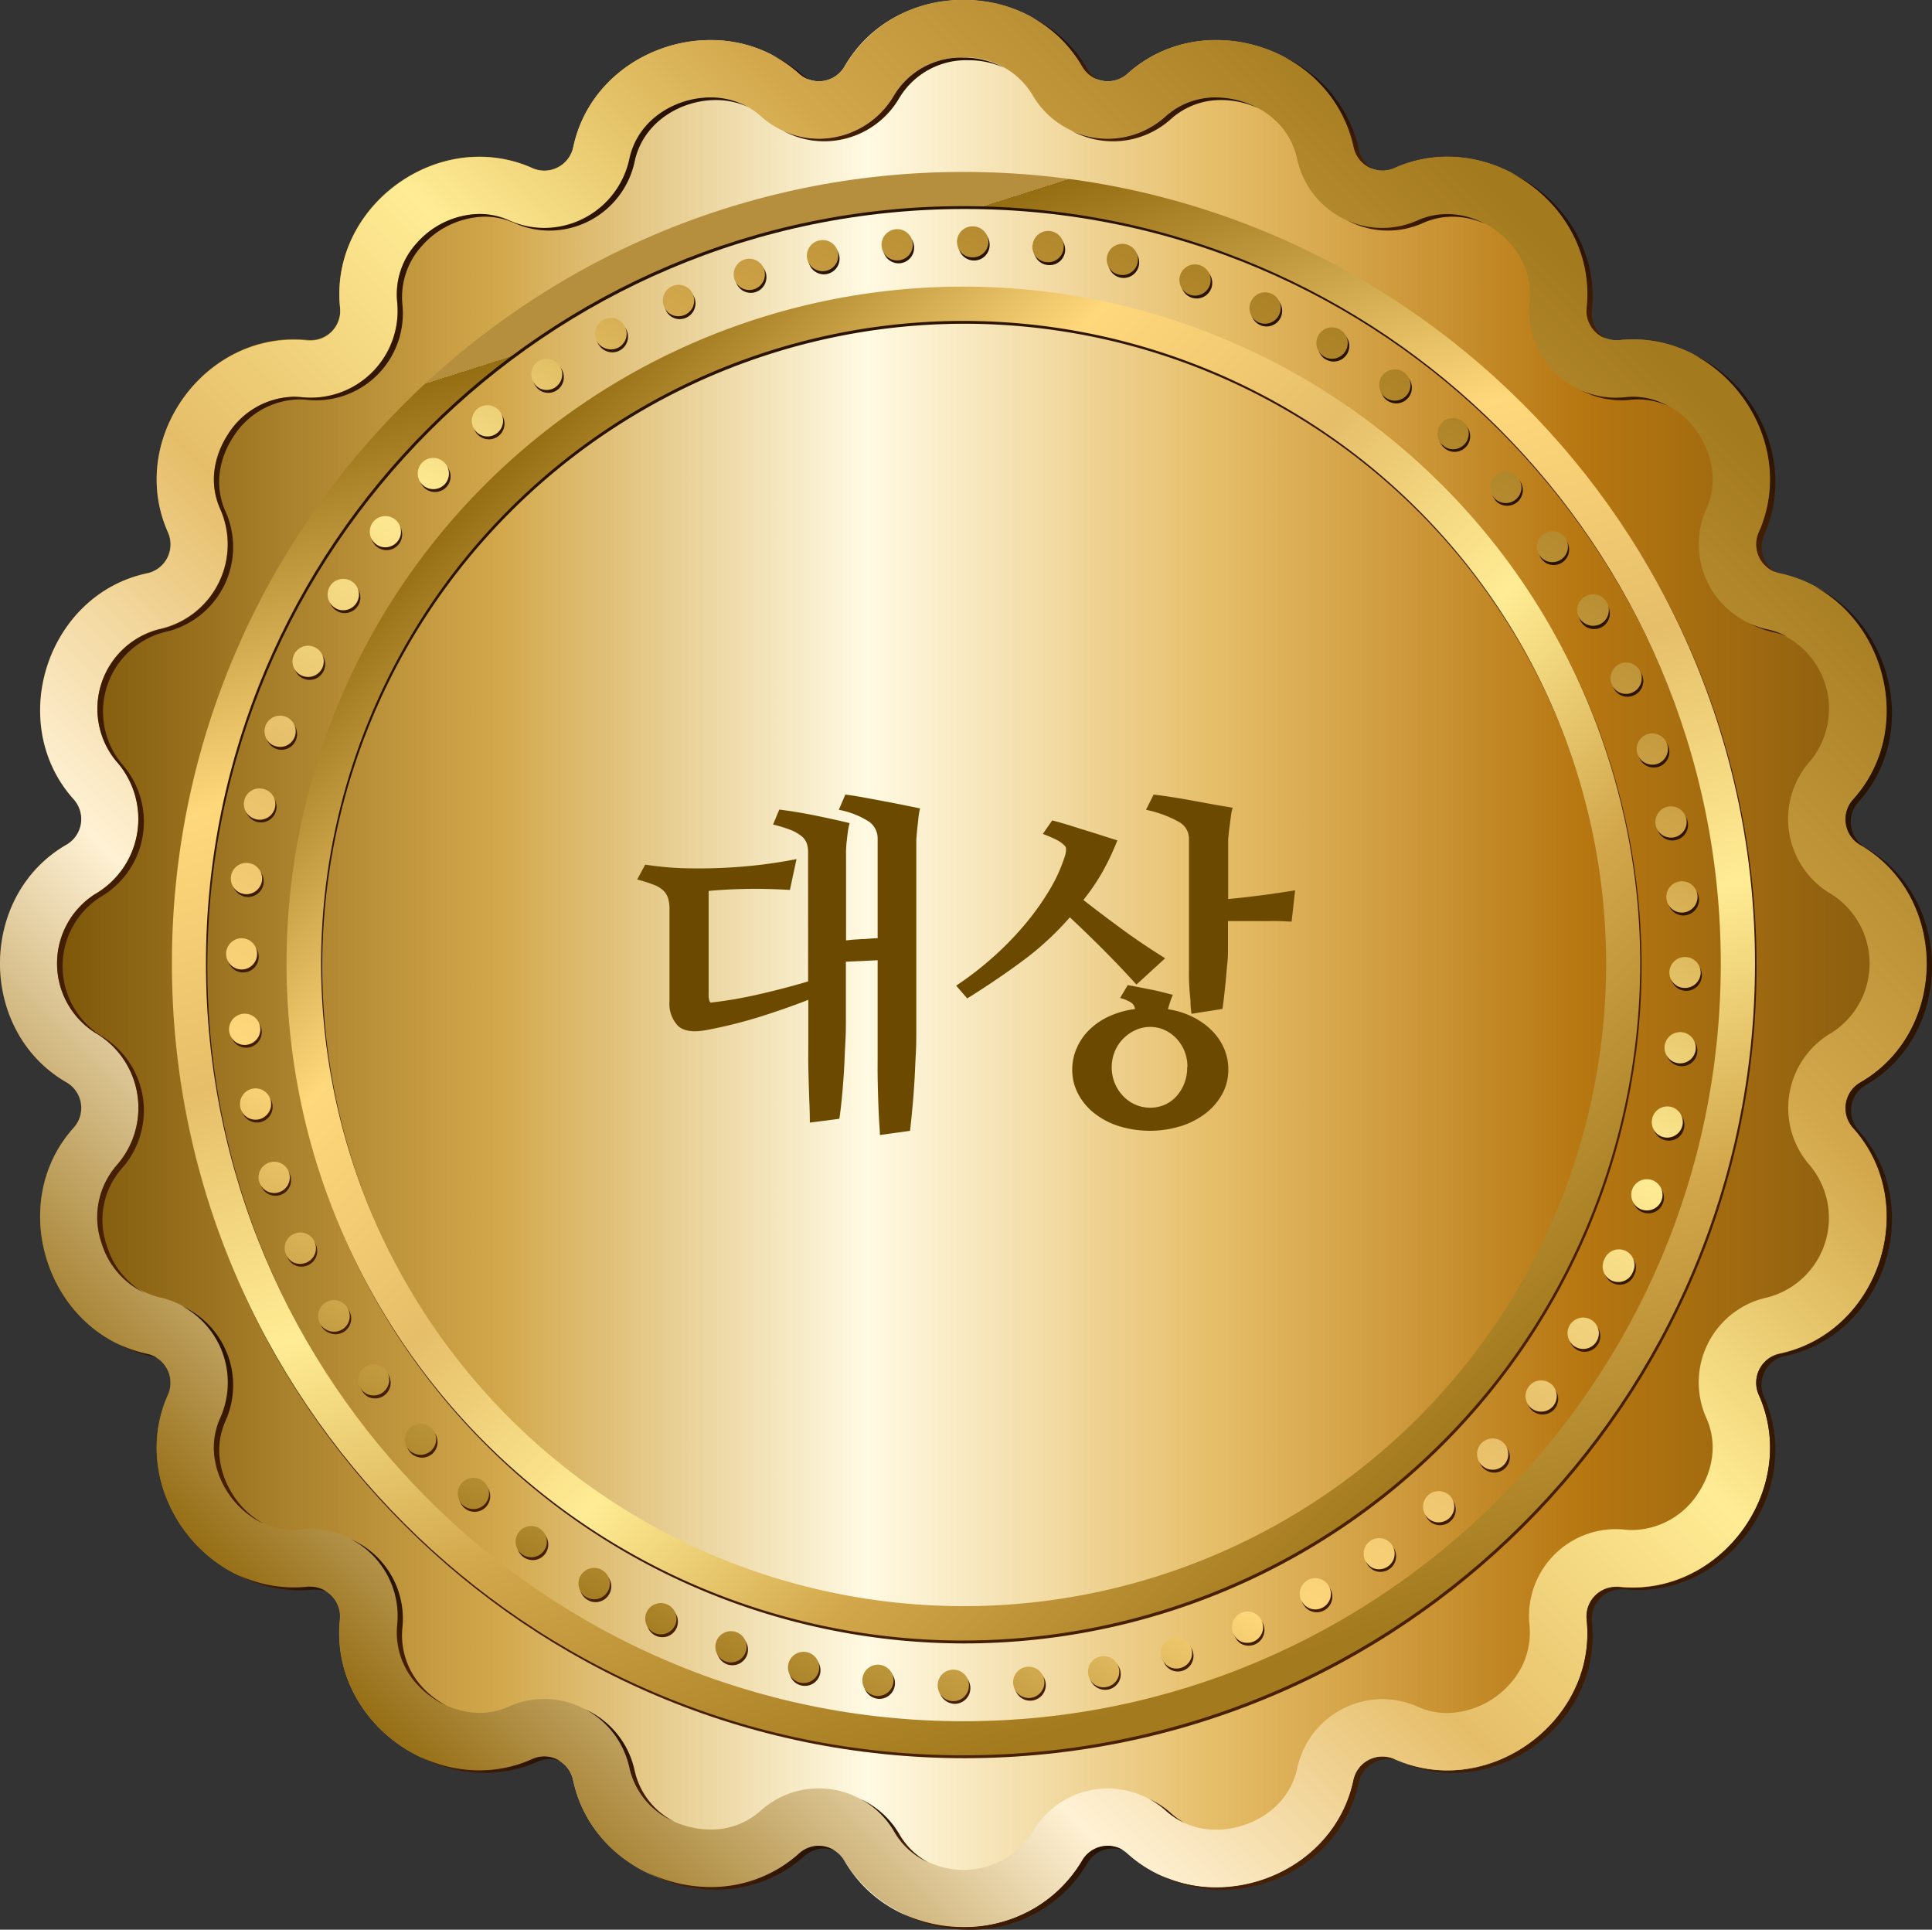<svg xmlns="http://www.w3.org/2000/svg" xmlns:xlink="http://www.w3.org/1999/xlink" viewBox="0 0 359.66 359.17"><rect x="0" y="0" width="359.66" height="359.17" fill="#333333" stroke="none"/><defs><style>.cls-1{fill:url(#linear-gradient);}.cls-2{fill:url(#linear-gradient-2);}.cls-3{fill:url(#linear-gradient-3);}.cls-4{fill:url(#linear-gradient-4);}.cls-5{fill:url(#linear-gradient-5);}.cls-6{fill:url(#linear-gradient-6);}.cls-7{fill:url(#linear-gradient-7);}.cls-8{fill:url(#linear-gradient-8);}.cls-9{fill:url(#linear-gradient-9);}.cls-10{fill:url(#linear-gradient-10);}.cls-11{fill:url(#linear-gradient-11);}.cls-12{fill:url(#linear-gradient-12);}.cls-13{fill:url(#linear-gradient-13);}.cls-14{fill:url(#linear-gradient-14);}.cls-15{fill:url(#linear-gradient-15);}.cls-16{fill:url(#linear-gradient-16);}.cls-17{fill:url(#linear-gradient-17);}.cls-18{fill:url(#linear-gradient-18);}.cls-19{fill:url(#linear-gradient-19);}.cls-20{fill:url(#linear-gradient-20);}.cls-21{fill:url(#linear-gradient-21);}.cls-22{fill:url(#linear-gradient-22);}.cls-23{fill:url(#linear-gradient-23);}.cls-24{fill:url(#linear-gradient-24);}.cls-25{fill:url(#linear-gradient-25);}.cls-26{fill:url(#linear-gradient-26);}.cls-27{fill:url(#linear-gradient-27);}.cls-28{fill:url(#linear-gradient-28);}.cls-29{fill:url(#linear-gradient-29);}.cls-30{fill:url(#linear-gradient-30);}.cls-31{fill:#6b4a00;}</style><linearGradient id="linear-gradient" y1="179.34" x2="358.68" y2="179.34" gradientUnits="userSpaceOnUse"><stop offset="0" stop-color="#724c00"/><stop offset="0.26" stop-color="#d3a84c"/><stop offset="0.45" stop-color="#fffae3"/><stop offset="0.51" stop-color="#f7e6bb"/><stop offset="0.63" stop-color="#e6be69"/><stop offset="0.82" stop-color="#b77711"/><stop offset="1" stop-color="#845a0f"/><stop offset="1" stop-color="#956d13"/></linearGradient><linearGradient id="linear-gradient-2" x1="53.31" y1="305.36" x2="301.07" y2="57.61" gradientUnits="userSpaceOnUse"><stop offset="0" stop-color="#b58f3e"/><stop offset="0" stop-color="#956d13"/><stop offset="0.23" stop-color="#fff1d4"/><stop offset="0.41" stop-color="#e6be69"/><stop offset="0.59" stop-color="#ffec94"/><stop offset="0.77" stop-color="#d3a84c"/><stop offset="1" stop-color="#a47a1e"/></linearGradient><linearGradient id="linear-gradient-3" x1="70.18" y1="306.08" x2="78.19" y2="298.06" gradientUnits="userSpaceOnUse"><stop offset="0" stop-color="#492001"/><stop offset="1" stop-color="#281201"/></linearGradient><linearGradient id="linear-gradient-4" x1="166.02" y1="341.16" x2="166.96" y2="340.21" xlink:href="#linear-gradient-3"/><linearGradient id="linear-gradient-5" x1="216.65" y1="337.57" x2="217.69" y2="336.53" xlink:href="#linear-gradient-3"/><linearGradient id="linear-gradient-6" x1="115.36" y1="330.41" x2="118.95" y2="326.82" xlink:href="#linear-gradient-3"/><linearGradient id="linear-gradient-7" x1="34.41" y1="270.35" x2="48.3" y2="256.45" xlink:href="#linear-gradient-3"/><linearGradient id="linear-gradient-8" x1="153.05" y1="31.75" x2="179.18" y2="5.61" xlink:href="#linear-gradient-3"/><linearGradient id="linear-gradient-9" x1="299.12" y1="77.46" x2="305.7" y2="70.88" xlink:href="#linear-gradient-3"/><linearGradient id="linear-gradient-10" x1="328.18" y1="118.44" x2="330.39" y2="116.23" xlink:href="#linear-gradient-3"/><linearGradient id="linear-gradient-11" x1="207.08" y1="32" x2="226.3" y2="12.79" xlink:href="#linear-gradient-3"/><linearGradient id="linear-gradient-12" x1="257.32" y1="47.62" x2="269.69" y2="35.26" xlink:href="#linear-gradient-3"/><linearGradient id="linear-gradient-13" x1="-10.28" y1="205.46" x2="154.74" y2="40.44" xlink:href="#linear-gradient-3"/><linearGradient id="linear-gradient-14" x1="128.14" y1="356.24" x2="147.39" y2="336.99" xlink:href="#linear-gradient-3"/><linearGradient id="linear-gradient-15" x1="84.92" y1="333.7" x2="97.35" y2="321.28" xlink:href="#linear-gradient-3"/><linearGradient id="linear-gradient-16" x1="49.19" y1="298.04" x2="55.8" y2="291.43" xlink:href="#linear-gradient-3"/><linearGradient id="linear-gradient-17" x1="175.11" y1="363.53" x2="201.29" y2="337.35" xlink:href="#linear-gradient-3"/><linearGradient id="linear-gradient-18" x1="197.64" y1="331.39" x2="377.09" y2="151.93" xlink:href="#linear-gradient-3"/><linearGradient id="linear-gradient-19" x1="197.92" y1="9.13" x2="198.88" y2="8.16" xlink:href="#linear-gradient-3"/><linearGradient id="linear-gradient-20" x1="24.34" y1="252.57" x2="26.67" y2="250.24" xlink:href="#linear-gradient-3"/><linearGradient id="linear-gradient-21" x1="245.82" y1="22.51" x2="249.42" y2="18.92" xlink:href="#linear-gradient-3"/><linearGradient id="linear-gradient-22" x1="286.46" y1="51.27" x2="294.47" y2="43.26" xlink:href="#linear-gradient-3"/><linearGradient id="linear-gradient-23" x1="146.53" y1="13.07" x2="147.66" y2="11.94" xlink:href="#linear-gradient-3"/><linearGradient id="linear-gradient-24" x1="316.19" y1="92.92" x2="330.07" y2="79.04" xlink:href="#linear-gradient-3"/><linearGradient id="linear-gradient-25" x1="222.55" y1="314.95" x2="139.25" y2="52.95" xlink:href="#linear-gradient-3"/><linearGradient id="linear-gradient-26" x1="268.67" y1="268.94" x2="90.54" y2="90.81" xlink:href="#linear-gradient-3"/><linearGradient id="linear-gradient-27" x1="108.97" y1="308.71" x2="250.65" y2="50.27" xlink:href="#linear-gradient-3"/><linearGradient id="linear-gradient-28" x1="222.28" y1="314.41" x2="138.98" y2="52.41" gradientUnits="userSpaceOnUse"><stop offset="0" stop-color="#a47a1e"/><stop offset="0.23" stop-color="#d3a84c"/><stop offset="0.41" stop-color="#ffec94"/><stop offset="0.59" stop-color="#e6be69"/><stop offset="0.77" stop-color="#ffd87c"/><stop offset="1" stop-color="#956d13"/><stop offset="1" stop-color="#b58f3e"/></linearGradient><linearGradient id="linear-gradient-29" x1="268.4" y1="268.4" x2="90.27" y2="90.27" xlink:href="#linear-gradient-28"/><linearGradient id="linear-gradient-30" x1="108.7" y1="308.18" x2="250.38" y2="49.74" gradientUnits="userSpaceOnUse"><stop offset="0" stop-color="#b58f3e"/><stop offset="0" stop-color="#956d13"/><stop offset="0.23" stop-color="#ffd87c"/><stop offset="0.41" stop-color="#e6be69"/><stop offset="0.59" stop-color="#ffec94"/><stop offset="0.77" stop-color="#d3a84c"/><stop offset="1" stop-color="#a47a1e"/></linearGradient></defs><g id="레이어_2" data-name="레이어 2"><g id="Layer_1" data-name="Layer 1"><path class="cls-1" d="M346.28,201.46c16.53-9.51,16.53-34.73,0-44.25a5.5,5.5,0,0,1-1.33-8.42c12.77-14.15,5-38.14-13.67-42.08a5.51,5.51,0,0,1-3.88-7.6c7.78-17.41-7-37.81-26-35.8a5.5,5.5,0,0,1-6-6c2-19-18.39-33.78-35.8-26A5.5,5.5,0,0,1,252,27.4C248,8.75,224,1,209.89,13.73a5.51,5.51,0,0,1-8.43-1.34c-9.51-16.52-34.73-16.52-44.25,0a5.5,5.5,0,0,1-8.42,1.34C134.64,1,110.65,8.75,106.71,27.4a5.5,5.5,0,0,1-7.6,3.87c-17.41-7.77-37.81,7.05-35.8,26a5.5,5.5,0,0,1-6,6c-19-2-33.78,18.39-26,35.8a5.5,5.5,0,0,1-3.87,7.6C8.75,110.65,1,134.64,13.73,148.79a5.5,5.5,0,0,1-1.34,8.42c-16.52,9.52-16.52,34.74,0,44.25a5.51,5.51,0,0,1,1.34,8.43C1,224,8.75,248,27.4,252a5.5,5.5,0,0,1,3.87,7.6c-7.77,17.4,7.05,37.81,26,35.8a5.5,5.5,0,0,1,6,6c-2,19,18.39,33.78,35.8,26a5.51,5.51,0,0,1,7.6,3.88c3.94,18.65,27.93,26.44,42.08,13.67a5.49,5.49,0,0,1,8.42,1.33c9.52,16.53,34.74,16.53,44.25,0a5.5,5.5,0,0,1,8.43-1.33c14.15,12.77,38.14,5,42.08-13.67a5.51,5.51,0,0,1,7.6-3.88c17.41,7.78,37.81-7,35.8-26a5.49,5.49,0,0,1,6-6c19,2,33.78-18.4,26-35.8a5.51,5.51,0,0,1,3.88-7.6C349.93,248,357.72,224,345,209.89A5.51,5.51,0,0,1,346.28,201.46Z"/><path class="cls-2" d="M179.34,10.68a14.52,14.52,0,0,1,12.87,7A16.17,16.17,0,0,0,217,21.65a13.83,13.83,0,0,1,9.38-3.52c6.3,0,13.51,3.94,15.1,11.48a16.26,16.26,0,0,0,15.83,12.82A16,16,0,0,0,263.92,41a13.56,13.56,0,0,1,5.52-1.18,16,16,0,0,1,11.61,5.37,14.17,14.17,0,0,1,3.7,10.94,16.16,16.16,0,0,0,17.77,17.78,14.64,14.64,0,0,1,1.47-.08,14.86,14.86,0,0,1,12.3,7.08c1.34,2.07,4.16,7.56,1.36,13.82a16.19,16.19,0,0,0,11.42,22.41A15.28,15.28,0,0,1,337,141.64,16.18,16.18,0,0,0,341,166.47a15.28,15.28,0,0,1,0,25.74A16.18,16.18,0,0,0,337,217a15.28,15.28,0,0,1-7.95,24.48,16.18,16.18,0,0,0-11.42,22.4c2.8,6.26,0,11.75-1.36,13.82a14.82,14.82,0,0,1-12.3,7.08,14.6,14.6,0,0,1-1.47-.07,16.16,16.16,0,0,0-17.77,17.77,14.19,14.19,0,0,1-3.7,11,16,16,0,0,1-11.61,5.37,13.41,13.41,0,0,1-5.52-1.19,16,16,0,0,0-6.57-1.4,16.25,16.25,0,0,0-15.83,12.82c-1.59,7.53-8.8,11.48-15.1,11.48A13.8,13.8,0,0,1,217,337,16.18,16.18,0,0,0,192.21,341a15.28,15.28,0,0,1-25.74,0A16.19,16.19,0,0,0,141.63,337a13.77,13.77,0,0,1-9.38,3.53c-6.29,0-13.5-3.94-15.09-11.48a16.25,16.25,0,0,0-15.84-12.82,16.06,16.06,0,0,0-6.57,1.4,13.33,13.33,0,0,1-5.51,1.19,16,16,0,0,1-11.61-5.37,14.15,14.15,0,0,1-3.7-11,16.09,16.09,0,0,0-17.78-17.77,14.46,14.46,0,0,1-1.47.07,14.82,14.82,0,0,1-12.29-7.08c-1.34-2.07-4.16-7.56-1.37-13.82a16.17,16.17,0,0,0-11.41-22.4,15.28,15.28,0,0,1-8-24.48,16.17,16.17,0,0,0-3.93-24.83,15.28,15.28,0,0,1,0-25.74,16.17,16.17,0,0,0,3.93-24.83,15.28,15.28,0,0,1,8-24.48A16.18,16.18,0,0,0,41,94.75c-2.79-6.26,0-11.75,1.37-13.82a14.83,14.83,0,0,1,12.29-7.08,14.48,14.48,0,0,1,1.47.08A16.19,16.19,0,0,0,73.93,56.15a14.13,14.13,0,0,1,3.7-10.94,15.92,15.92,0,0,1,11.61-5.37A13.48,13.48,0,0,1,94.75,41a16.07,16.07,0,0,0,6.57,1.41,16.26,16.26,0,0,0,15.84-12.82c1.59-7.54,8.8-11.48,15.09-11.48a13.8,13.8,0,0,1,9.38,3.52,16.18,16.18,0,0,0,24.84-3.93,14.52,14.52,0,0,1,12.87-7Zm0-10.68a25.2,25.2,0,0,0-22.13,12.39,5.5,5.5,0,0,1-8.42,1.34,24.43,24.43,0,0,0-16.54-6.28c-11.52,0-22.93,7.59-25.54,20a5.52,5.52,0,0,1-5.39,4.35,5.44,5.44,0,0,1-2.21-.48,24.07,24.07,0,0,0-9.87-2.11c-14.36,0-27.57,12.69-25.93,28.12a5.5,5.5,0,0,1-5.45,6.06l-.58,0a25.31,25.31,0,0,0-2.6-.14C37,63.17,23.85,82.5,31.27,99.11a5.5,5.5,0,0,1-3.87,7.6C8.75,110.65,1,134.64,13.73,148.79a5.5,5.5,0,0,1-1.34,8.42c-16.52,9.52-16.52,34.74,0,44.25a5.51,5.51,0,0,1,1.34,8.43C1,224,8.75,248,27.4,252a5.5,5.5,0,0,1,3.87,7.6C23.86,276.17,37,295.5,54.68,295.5a25.43,25.43,0,0,0,2.6-.13,3.86,3.86,0,0,1,.58,0,5.51,5.51,0,0,1,5.45,6.07c-1.64,15.42,11.57,28.12,25.93,28.12a24.08,24.08,0,0,0,9.87-2.12,5.42,5.42,0,0,1,2.21-.47,5.51,5.51,0,0,1,5.39,4.35c2.61,12.36,14,20,25.54,20A24.44,24.44,0,0,0,148.79,345a5.5,5.5,0,0,1,8.42,1.33,25.94,25.94,0,0,0,44.25,0,5.51,5.51,0,0,1,8.43-1.33,24.42,24.42,0,0,0,16.53,6.28c11.52,0,22.94-7.59,25.55-20a5.5,5.5,0,0,1,7.6-3.88,24,24,0,0,0,9.87,2.12c14.36,0,27.57-12.7,25.93-28.12a5.5,5.5,0,0,1,5.44-6.07,3.9,3.9,0,0,1,.59,0,25.24,25.24,0,0,0,2.59.13c17.69,0,30.83-19.33,23.41-35.93a5.51,5.51,0,0,1,3.88-7.6C349.93,248,357.72,224,345,209.89a5.51,5.51,0,0,1,1.33-8.43c16.53-9.51,16.53-34.73,0-44.25a5.5,5.5,0,0,1-1.33-8.42c12.77-14.15,5-38.14-13.67-42.08a5.51,5.51,0,0,1-3.88-7.6c7.42-16.6-5.73-35.94-23.41-35.94a25.27,25.27,0,0,0-2.59.14,5.83,5.83,0,0,1-.59,0,5.5,5.5,0,0,1-5.44-6.06C297,41.85,283.8,29.16,269.44,29.16a24,24,0,0,0-9.87,2.11A5.47,5.47,0,0,1,252,27.4c-2.61-12.36-14-19.95-25.55-19.95a24.4,24.4,0,0,0-16.53,6.28,5.51,5.51,0,0,1-8.43-1.34A25.18,25.18,0,0,0,179.34,0Z"/><path class="cls-3" d="M83.18,317.5A16.77,16.77,0,0,1,78.61,314,14.18,14.18,0,0,1,74.91,303a16.15,16.15,0,0,0-9.59-16.51,16.1,16.1,0,0,1,8.61,16,14.15,14.15,0,0,0,3.7,11A16.6,16.6,0,0,0,83.18,317.5Z"/><path class="cls-4" d="M172.74,346.6a13.7,13.7,0,0,1-5.29-5.15,16.11,16.11,0,0,0-7.28-6.61,16,16,0,0,1,6.3,6.12A13.73,13.73,0,0,0,172.74,346.6Z"/><path class="cls-5" d="M220.45,339.26a13.45,13.45,0,0,1-2.43-1.75,16.16,16.16,0,0,0-4.12-2.69A16.14,16.14,0,0,1,217,337,13.34,13.34,0,0,0,220.45,339.26Z"/><path class="cls-6" d="M125.43,339a14,14,0,0,1-7.29-9.47,16.23,16.23,0,0,0-9.23-11.39,16.19,16.19,0,0,1,8.25,10.9A14.14,14.14,0,0,0,125.43,339Z"/><path class="cls-7" d="M49.07,283.59a15.92,15.92,0,0,1-5.7-5.36c-1.34-2.07-4.16-7.56-1.36-13.82a16.17,16.17,0,0,0-8.21-21.35A16.13,16.13,0,0,1,41,263.92c-2.79,6.26,0,11.75,1.37,13.82A15.86,15.86,0,0,0,49.07,283.59Z"/><path class="cls-8" d="M153.43,26.3a16.2,16.2,0,0,0,14-8.09,14.52,14.52,0,0,1,12.87-7,16,16,0,0,1,6.6,1.39,15.68,15.68,0,0,0-7.58-1.88,14.52,14.52,0,0,0-12.87,7,16.21,16.21,0,0,1-14,8.09,16.08,16.08,0,0,1-6.69-1.47A16,16,0,0,0,153.43,26.3Z"/><path class="cls-9" d="M301.8,74.51a16.32,16.32,0,0,0,1.71-.09,14.48,14.48,0,0,1,1.47-.08,13.61,13.61,0,0,1,5.61,1.24,13.69,13.69,0,0,0-6.6-1.73,14.64,14.64,0,0,0-1.47.08,16,16,0,0,1-8.18-1.28A16,16,0,0,0,301.8,74.51Z"/><path class="cls-10" d="M325.86,116.11a16.44,16.44,0,0,0,4.19,1.54,12.82,12.82,0,0,1,2.69.87,13.06,13.06,0,0,0-3.67-1.36A16.52,16.52,0,0,1,325.86,116.11Z"/><path class="cls-11" d="M207.21,26.3A16.08,16.08,0,0,0,218,22.14a13.84,13.84,0,0,1,9.39-3.52,16.62,16.62,0,0,1,6.82,1.51,16.71,16.71,0,0,0-7.81-2A13.83,13.83,0,0,0,217,21.65a16.11,16.11,0,0,1-10.81,4.16,16.25,16.25,0,0,1-6.74-1.48A16.25,16.25,0,0,0,207.21,26.3Z"/><path class="cls-12" d="M258.34,42.92a16.07,16.07,0,0,0,6.57-1.41,13.51,13.51,0,0,1,5.51-1.18,15,15,0,0,1,6.06,1.34,15.16,15.16,0,0,0-7-1.83A13.56,13.56,0,0,0,263.92,41a16,16,0,0,1-13.17,0A16.07,16.07,0,0,0,258.34,42.92Z"/><path class="cls-13" d="M26.92,240.65a15.07,15.07,0,0,1-7-8.7,14.52,14.52,0,0,1,2.72-14.42A16.18,16.18,0,0,0,18.7,192.7a15.28,15.28,0,0,1,0-25.74,16.18,16.18,0,0,0,3.94-24.83,15.28,15.28,0,0,1,8-24.48A16.19,16.19,0,0,0,42,95.24c-2.8-6.26,0-11.75,1.36-13.82a14.84,14.84,0,0,1,12.3-7.08,14.28,14.28,0,0,1,1.46.08,16.51,16.51,0,0,0,1.72.09A16.18,16.18,0,0,0,74.91,56.64a14.17,14.17,0,0,1,3.7-10.94,16,16,0,0,1,11.61-5.37,13.56,13.56,0,0,1,5.52,1.18,16,16,0,0,0,6.57,1.41A16.25,16.25,0,0,0,118.14,30.1c1.59-7.54,8.8-11.48,15.1-11.48a14.45,14.45,0,0,1,6,1.28,14.2,14.2,0,0,0-7-1.77c-6.29,0-13.5,3.94-15.09,11.48a16.26,16.26,0,0,1-15.84,12.82A16.07,16.07,0,0,1,94.75,41a13.48,13.48,0,0,0-5.51-1.18,15.92,15.92,0,0,0-11.61,5.37,14.13,14.13,0,0,0-3.7,10.94A16.17,16.17,0,0,1,56.15,73.93a14.48,14.48,0,0,0-1.47-.08,14.83,14.83,0,0,0-12.29,7.08C41.05,83,38.23,88.49,41,94.75a16.18,16.18,0,0,1-11.41,22.41,15.28,15.28,0,0,0-8,24.48,16.17,16.17,0,0,1-3.93,24.83,15.28,15.28,0,0,0,0,25.74A16.17,16.17,0,0,1,21.65,217a14.57,14.57,0,0,0-2.72,14.42A14.91,14.91,0,0,0,26.92,240.65Z"/><path class="cls-14" d="M152.45,343.55a5.42,5.42,0,0,0-3.66,1.4,24.44,24.44,0,0,1-16.54,6.28,27.22,27.22,0,0,1-11.76-2.73,27.11,27.11,0,0,0,12.75,3.22,24.42,24.42,0,0,0,16.53-6.28,5.48,5.48,0,0,1,5.61-1A5.46,5.46,0,0,0,152.45,343.55Z"/><path class="cls-15" d="M101.32,326.93a5.42,5.42,0,0,0-2.21.47,24.08,24.08,0,0,1-9.87,2.12,25.61,25.61,0,0,1-11-2.53,25.81,25.81,0,0,0,12,3,24.19,24.19,0,0,0,9.87-2.11,5.31,5.31,0,0,1,4.13-.12A5.46,5.46,0,0,0,101.32,326.93Z"/><path class="cls-16" d="M57.86,295.33a3.86,3.86,0,0,0-.58,0,25.43,25.43,0,0,1-2.6.13,24.21,24.21,0,0,1-10.33-2.33A24.21,24.21,0,0,0,55.67,296a25.24,25.24,0,0,0,2.59-.13,5.83,5.83,0,0,1,.59,0,5.53,5.53,0,0,1,1.91.35A5.42,5.42,0,0,0,57.86,295.33Z"/><path class="cls-17" d="M206.23,343.55a5.49,5.49,0,0,0-4.77,2.73,25.17,25.17,0,0,1-22.12,12.4,26.65,26.65,0,0,1-11.6-2.64,26.59,26.59,0,0,0,12.58,3.13,25.19,25.19,0,0,0,22.13-12.4,5.52,5.52,0,0,1,6.67-2.39A5.41,5.41,0,0,0,206.23,343.55Z"/><path class="cls-18" d="M347.27,202c16.52-9.51,16.52-34.73,0-44.25a5.5,5.5,0,0,1-1.34-8.42c11.42-12.65,6.4-33.15-8.12-40.17,13.76,7.45,18.3,27.32,7.14,39.68a5.5,5.5,0,0,0,1.33,8.42c16.53,9.52,16.53,34.74,0,44.25a5.51,5.51,0,0,0-1.33,8.43c12.77,14.15,5,38.14-13.67,42.08a5.51,5.51,0,0,0-3.88,7.6c7.42,16.6-5.72,35.93-23.41,35.93a25.24,25.24,0,0,1-2.59-.13,3.9,3.9,0,0,0-.59,0,5.5,5.5,0,0,0-5.44,6.07c1.64,15.42-11.57,28.12-25.93,28.12a24,24,0,0,1-9.87-2.12,5.5,5.5,0,0,0-7.6,3.88c-2.61,12.36-14,20-25.55,20A25,25,0,0,1,216,349a24.86,24.86,0,0,0,11.41,2.75c11.52,0,22.93-7.59,25.54-20a5.52,5.52,0,0,1,5.39-4.35,5.28,5.28,0,0,1,2.21.48,24.23,24.23,0,0,0,9.87,2.11c14.36,0,27.57-12.69,25.93-28.12a5.5,5.5,0,0,1,5.45-6.06l.58,0a25.29,25.29,0,0,0,2.6.13c17.68,0,30.82-19.33,23.41-35.93a5.5,5.5,0,0,1,3.87-7.6c18.65-3.94,26.45-27.93,13.67-42.08A5.51,5.51,0,0,1,347.27,202Z"/><path class="cls-19" d="M201.46,12.39a5.44,5.44,0,0,0,2.82,2.38,5.35,5.35,0,0,1-1.83-1.89,24.18,24.18,0,0,0-10.53-9.75A24.14,24.14,0,0,1,201.46,12.39Z"/><path class="cls-20" d="M27.4,252a24.4,24.4,0,0,1-5.55-1.91,24.13,24.13,0,0,0,6.53,2.4,5.22,5.22,0,0,1,.82.25A5.43,5.43,0,0,0,27.4,252Z"/><path class="cls-21" d="M252,27.4a5.46,5.46,0,0,0,3.47,4,5.44,5.44,0,0,1-2.49-3.5,24.8,24.8,0,0,0-13.78-17.22A24.74,24.74,0,0,1,252,27.4Z"/><path class="cls-22" d="M295.37,57.28A5.49,5.49,0,0,0,298.9,63a5.47,5.47,0,0,1-2.55-5.21c1.2-11.31-5.58-21.15-15-25.59C290.25,36.83,296.53,46.37,295.37,57.28Z"/><path class="cls-23" d="M148.79,13.73a5.66,5.66,0,0,0,1.75,1.06,7,7,0,0,1-.77-.57,23.83,23.83,0,0,0-6.11-4A23.82,23.82,0,0,1,148.79,13.73Z"/><path class="cls-24" d="M327.4,99.11a5.51,5.51,0,0,0,3.06,7.35,5.5,5.5,0,0,1-2.07-6.86c5.87-13.14-1.14-28-13.08-33.6C326.64,72,333.11,86.34,327.4,99.11Z"/><path class="cls-25" d="M179.6,327.25c-81.26,0-147.37-66.12-147.37-147.38S98.34,32.5,179.6,32.5,327,98.61,327,179.87,260.87,327.25,179.6,327.25Zm0-288.35c-77.72,0-141,63.24-141,141s63.24,141,141,141,141-63.24,141-141S257.34,38.9,179.6,38.9Z"/><path class="cls-26" d="M179.6,305.89a126,126,0,1,1,126-126A126.16,126.16,0,0,1,179.6,305.89Zm0-245.63A119.61,119.61,0,1,0,299.21,179.87,119.74,119.74,0,0,0,179.6,60.26Z"/><path class="cls-27" d="M122.07,304.46h0Zm-1.42-3.86a2.91,2.91,0,0,1,3.86-1.42h0a2.92,2.92,0,0,1,1.43,3.86h0a2.9,2.9,0,0,1-3.86,1.42h0A2.92,2.92,0,0,1,120.65,300.6Zm-11.28-2.82a2.89,2.89,0,0,1-1-4h0a2.9,2.9,0,0,1,4-1h0a2.89,2.89,0,0,1,1,4h0a2.9,2.9,0,0,1-3.71,1.16h0Zm24.22,8.33a2.91,2.91,0,0,1,3.69-1.82h0a2.92,2.92,0,0,1,1.81,3.7h0a2.92,2.92,0,0,1-3.69,1.81h0a1.39,1.39,0,0,1-.28-.12h0A2.91,2.91,0,0,1,133.59,306.11Zm-36.16-16.3a2.9,2.9,0,0,1-.59-4.07h0a2.88,2.88,0,0,1,4.06-.59h0a2.9,2.9,0,0,1,.59,4.07h0a2.89,2.89,0,0,1-3.54.89h0A2.43,2.43,0,0,1,97.43,289.81ZM147,310.25a2.91,2.91,0,0,1,3.48-2.2h0a2.92,2.92,0,0,1,2.19,3.49h0a2.91,2.91,0,0,1-3.48,2.18h0a3.29,3.29,0,0,1-.58-.19h0A2.9,2.9,0,0,1,147,310.25ZM86.38,280.62a2.92,2.92,0,0,1-.17-4.11h0a2.93,2.93,0,0,1,4.11-.16h0a2.91,2.91,0,0,1,.17,4.11h0a2.92,2.92,0,0,1-3.36.67h0A3.32,3.32,0,0,1,86.38,280.62Zm74.45,32.32a2.89,2.89,0,0,1,3.22-2.54h0a2.91,2.91,0,0,1,2.54,3.24h0a2.91,2.91,0,0,1-3.22,2.55h0a3.27,3.27,0,0,1-.87-.25h0A2.91,2.91,0,0,1,160.83,312.94ZM76.36,270.33a2.92,2.92,0,0,1,.27-4.1h0a2.91,2.91,0,0,1,4.11.27h0a2.92,2.92,0,0,1-.27,4.1h0a2.91,2.91,0,0,1-3.14.44h0A2.76,2.76,0,0,1,76.36,270.33Zm98.47,43.84a2.9,2.9,0,0,1,2.95-2.86h0a2.89,2.89,0,0,1,2.86,2.95h0a2.91,2.91,0,0,1-2.94,2.87h0a3.1,3.1,0,0,1-1.18-.28h0A2.92,2.92,0,0,1,174.83,314.17ZM67.48,259a2.91,2.91,0,0,1,.71-4h0a2.9,2.9,0,0,1,4,.7h0a2.91,2.91,0,0,1-.7,4.06h0a2.92,2.92,0,0,1-2.9.26h0A2.88,2.88,0,0,1,67.48,259Zm121.4,54.9a2.91,2.91,0,0,1,2.64-3.16h0a2.9,2.9,0,0,1,3.15,2.62h0a2.9,2.9,0,0,1-2.63,3.17h0a2.85,2.85,0,0,1-1.48-.25h0A2.92,2.92,0,0,1,188.88,313.93Zm-129-67.05a2.9,2.9,0,0,1,1.11-4h0a2.89,2.89,0,0,1,4,1.12h0a2.91,2.91,0,0,1-1.11,4h0a2.9,2.9,0,0,1-2.64.1h0A2.91,2.91,0,0,1,59.84,246.88Zm143,65.33a2.91,2.91,0,0,1,2.28-3.42h0a2.91,2.91,0,0,1,3.42,2.29h0a2.9,2.9,0,0,1-2.28,3.42h0a2.93,2.93,0,0,1-1.79-.21h0A2.93,2.93,0,0,1,202.84,312.21ZM53.5,234A2.91,2.91,0,0,1,55,230.17h0a2.9,2.9,0,0,1,3.82,1.52h0a2.91,2.91,0,0,1-1.52,3.82h0a2.92,2.92,0,0,1-2.37,0h0A2.89,2.89,0,0,1,53.5,234Zm163,75.06a2.9,2.9,0,0,1,1.91-3.64h0a2.92,2.92,0,0,1,3.64,1.93h0a2.9,2.9,0,0,1-1.91,3.63h0a2.88,2.88,0,0,1-2.09-.14h0A2.87,2.87,0,0,1,216.54,309.05Zm-168-88.53a2.92,2.92,0,0,1,1.92-3.65h0a2.91,2.91,0,0,1,3.63,1.92h0a2.9,2.9,0,0,1-1.91,3.64h0a2.91,2.91,0,0,1-2.08-.14h0A2.87,2.87,0,0,1,48.53,220.52Zm181.31,84a2.9,2.9,0,0,1,1.52-3.82h0a2.92,2.92,0,0,1,3.82,1.53h0a2.9,2.9,0,0,1-1.52,3.82h0a2.92,2.92,0,0,1-2.37,0h0A2.82,2.82,0,0,1,229.84,304.49ZM45,206.6h0a2.89,2.89,0,0,1,2.27-3.42h0a2.91,2.91,0,0,1,3.43,2.29h0a2.91,2.91,0,0,1-2.29,3.41h0a2.9,2.9,0,0,1-1.78-.21h0A2.89,2.89,0,0,1,45,206.6Zm197.59,92a2.89,2.89,0,0,1,1.12-3.95h0a2.89,2.89,0,0,1,3.95,1.12h0a2.9,2.9,0,0,1-1.12,3.95h0a2.9,2.9,0,0,1-2.64.1h0A2.91,2.91,0,0,1,242.59,298.56ZM42.92,192.39a2.93,2.93,0,0,1,2.63-3.17h0a2.92,2.92,0,0,1,3.17,2.63h0A2.93,2.93,0,0,1,46.09,195h0a2.92,2.92,0,0,1-1.48-.26h0A2.94,2.94,0,0,1,42.92,192.39Zm211.73,98.95a2.93,2.93,0,0,1,.71-4.06h0a2.9,2.9,0,0,1,4,.71h0a2.9,2.9,0,0,1-.69,4.05h0a2.92,2.92,0,0,1-2.9.26h0A3.13,3.13,0,0,1,254.65,291.34ZM42.35,178.05h0a2.92,2.92,0,0,1,2.95-2.88h0a2.9,2.9,0,0,1,2.86,3h0A2.9,2.9,0,0,1,45.22,181h0a3,3,0,0,1-1.18-.27h0A2.9,2.9,0,0,1,42.35,178.05ZM265.9,282.89a2.9,2.9,0,0,1,.27-4.1h0a2.92,2.92,0,0,1,4.11.27h0a2.9,2.9,0,0,1-.28,4.1h0a2.9,2.9,0,0,1-3.13.46h0A2.73,2.73,0,0,1,265.9,282.89ZM43.29,163.71a2.92,2.92,0,0,1,3.23-2.55h0a2.91,2.91,0,0,1,2.55,3.23h0a2.91,2.91,0,0,1-3.24,2.55h0a2.64,2.64,0,0,1-.87-.25h0A2.9,2.9,0,0,1,43.29,163.71Zm232.9,109.61a2.93,2.93,0,0,1-.16-4.11h0a2.9,2.9,0,0,1,4.11-.17h0a2.91,2.91,0,0,1,.17,4.11h0a2.89,2.89,0,0,1-3.36.67h0A3,3,0,0,1,276.19,273.32ZM45.74,149.55a2.9,2.9,0,0,1,3.48-2.18h0a2.89,2.89,0,0,1,2.19,3.47h0A2.9,2.9,0,0,1,47.92,153h0a2.42,2.42,0,0,1-.57-.2h0A2.9,2.9,0,0,1,45.74,149.55ZM285.43,262.71a2.92,2.92,0,0,1-.59-4.08h0a2.92,2.92,0,0,1,4.07-.59h0a2.94,2.94,0,0,1,.59,4.08h0a2.93,2.93,0,0,1-3.56.89h0A2.62,2.62,0,0,1,285.43,262.71Zm-235.78-127a2.91,2.91,0,0,1,3.7-1.81h0a2.9,2.9,0,0,1,1.8,3.69h0a2.89,2.89,0,0,1-3.68,1.81h0l-.28-.11h0A2.92,2.92,0,0,1,49.65,135.74ZM293.49,251.19a2.92,2.92,0,0,1-1-4h0a2.91,2.91,0,0,1,4-1h0a2.91,2.91,0,0,1,1,4h0a2.91,2.91,0,0,1-3.71,1.16h0ZM55,122.41A2.91,2.91,0,0,1,58.84,121h0a2.9,2.9,0,0,1,1.42,3.86h0a2.91,2.91,0,0,1-3.86,1.42h0A2.92,2.92,0,0,1,55,122.41ZM298.88,235l.06-.12h0a.91.91,0,0,1,.07-.14h0a2.91,2.91,0,0,1,3.85-1.44h0a2.93,2.93,0,0,1,1.43,3.87h0l-.07.13h0a.59.59,0,0,1-.06.14h0a2.91,2.91,0,0,1-3.86,1.42h0A2.92,2.92,0,0,1,298.88,235ZM62.67,113.69a2.92,2.92,0,0,1-1-4h0a2.9,2.9,0,0,1,4-1h0a2.92,2.92,0,0,1,1,4h0a2.93,2.93,0,0,1-3.73,1.16h0ZM304.09,222a2.93,2.93,0,0,1,3.7-1.82h0a2.92,2.92,0,0,1,1.82,3.69h0a2.91,2.91,0,0,1-3.7,1.81h0l-.28-.1h0A2.93,2.93,0,0,1,304.09,222ZM70.22,101.82a2.9,2.9,0,0,1-.59-4.07h0a2.91,2.91,0,0,1,4.07-.59h0a2.92,2.92,0,0,1,.59,4.07h0a2.92,2.92,0,0,1-3.56.9h0A2.67,2.67,0,0,1,70.22,101.82ZM307.83,208.75a2.9,2.9,0,0,1,3.47-2.19h0a2.9,2.9,0,0,1,2.2,3.48h0a2.9,2.9,0,0,1-3.47,2.2h0a4.38,4.38,0,0,1-.58-.2h0A2.92,2.92,0,0,1,307.83,208.75ZM79,90.81a2.92,2.92,0,0,1-.17-4.11h0a2.9,2.9,0,0,1,4.11-.15h0a2.89,2.89,0,0,1,.17,4.09h0a2.91,2.91,0,0,1-3.36.67h0A2.73,2.73,0,0,1,79,90.81Zm231.19,104.4h0a2.9,2.9,0,0,1,3.23-2.55h0a2.9,2.9,0,0,1,2.54,3.23h0a2.89,2.89,0,0,1-3.22,2.54h0a2.94,2.94,0,0,1-.89-.25h0A2.91,2.91,0,0,1,310.16,195.21ZM88.83,80.79a2.89,2.89,0,0,1,.27-4.11h0a2.91,2.91,0,0,1,4.1.27h0a2.9,2.9,0,0,1-.28,4.1h0a2.89,2.89,0,0,1-3.13.45h0A2.89,2.89,0,0,1,88.83,80.79ZM311,181.48a2.91,2.91,0,0,1,2.94-2.87h0a2.91,2.91,0,0,1,2.88,2.94h0a2.92,2.92,0,0,1-2.94,2.88h0a3,3,0,0,1-1.19-.27h0A2.92,2.92,0,0,1,311,181.48ZM99.68,71.84a2.89,2.89,0,0,1,.7-4h0a2.89,2.89,0,0,1,4.05.69h0a2.91,2.91,0,0,1-.7,4.06h0a2.91,2.91,0,0,1-2.9.26h0A3,3,0,0,1,99.68,71.84Zm210.8,95.91a2.93,2.93,0,0,1,2.62-3.18h0a2.92,2.92,0,0,1,3.17,2.63h0a2.92,2.92,0,0,1-2.62,3.18h0a3,3,0,0,1-1.5-.26h0A2.93,2.93,0,0,1,310.48,167.75ZM111.42,64.1a2.9,2.9,0,0,1,1.11-4h0a2.91,2.91,0,0,1,4,1.11h0a2.92,2.92,0,0,1-1.12,4h0a2.9,2.9,0,0,1-2.64.1h0A2.91,2.91,0,0,1,111.42,64.1Zm197.07,90a2.9,2.9,0,0,1,2.27-3.42h0a2.92,2.92,0,0,1,3.43,2.28h0a2.91,2.91,0,0,1-2.29,3.42h0a2.9,2.9,0,0,1-1.78-.21h0A2.91,2.91,0,0,1,308.49,154.14ZM123.89,57.61a2.89,2.89,0,0,1,1.53-3.81h0a2.9,2.9,0,0,1,3.82,1.52h0a2.92,2.92,0,0,1-1.52,3.82h0a2.9,2.9,0,0,1-2.38,0h0A2.85,2.85,0,0,1,123.89,57.61Zm181.19,83.2a2.93,2.93,0,0,1,1.91-3.64h0a2.9,2.9,0,0,1,3.64,1.92h0a2.9,2.9,0,0,1-1.9,3.64h0a2.94,2.94,0,0,1-2.09-.14h0A2.92,2.92,0,0,1,305.08,140.81ZM137,52.47a2.91,2.91,0,0,1,1.92-3.65h0a2.91,2.91,0,0,1,3.63,1.91h0a2.91,2.91,0,0,1-1.91,3.64h0a2.88,2.88,0,0,1-2.09-.13h0A2.91,2.91,0,0,1,137,52.47Zm163.34,75.44a2.9,2.9,0,0,1,1.52-3.82h0a2.91,2.91,0,0,1,3.82,1.53h0a2.91,2.91,0,0,1-1.52,3.81h0a2.94,2.94,0,0,1-2.38,0h0A2.91,2.91,0,0,1,300.32,127.91ZM150.52,48.7a2.91,2.91,0,0,1,2.29-3.42h0a2.9,2.9,0,0,1,3.42,2.28h0A2.91,2.91,0,0,1,153.94,51h0a2.77,2.77,0,0,1-1.78-.21h0A2.88,2.88,0,0,1,150.52,48.7Zm143.7,66.87a2.92,2.92,0,0,1,1.13-3.95h0a2.89,2.89,0,0,1,3.95,1.11h0a2.92,2.92,0,0,1-1.11,4h0a3,3,0,0,1-2.65.1h0A3,3,0,0,1,294.22,115.57ZM164.39,46.36A2.9,2.9,0,0,1,167,43.2h0a2.91,2.91,0,0,1,3.16,2.62h0A2.91,2.91,0,0,1,167.56,49h0a2.89,2.89,0,0,1-1.5-.26h0A2.9,2.9,0,0,1,164.39,46.36Zm122.5,57.58a2.9,2.9,0,0,1,.7-4h0a2.9,2.9,0,0,1,4,.7h0a2.9,2.9,0,0,1-.69,4h0a2.91,2.91,0,0,1-2.9.26h0A3,3,0,0,1,286.89,103.94ZM178.41,45.49a2.92,2.92,0,0,1,2.94-2.87h0a2.92,2.92,0,0,1,2.88,3h0a2.9,2.9,0,0,1-2.94,2.87h0a2.92,2.92,0,0,1-1.18-.27h0A2.91,2.91,0,0,1,178.41,45.49Zm100,47.65a2.91,2.91,0,0,1,.26-4.11h0a2.93,2.93,0,0,1,4.11.27h0a2.92,2.92,0,0,1-.28,4.11h0a2.91,2.91,0,0,1-3.13.46h0A2.82,2.82,0,0,1,278.38,93.14Zm-85.91-47a2.91,2.91,0,0,1,3.23-2.55h0a2.91,2.91,0,0,1,2.54,3.23h0A2.9,2.9,0,0,1,195,49.32h0a2.61,2.61,0,0,1-.88-.24h0A2.89,2.89,0,0,1,192.47,46.1Zm76.31,37.19a2.89,2.89,0,0,1-.16-4.11h0a2.91,2.91,0,0,1,4.1-.17h0a2.91,2.91,0,0,1,.16,4.12h0a2.9,2.9,0,0,1-3.36.66h0A2.76,2.76,0,0,1,268.78,83.29ZM206.37,48.18a2.91,2.91,0,0,1,3.48-2.2h0A2.93,2.93,0,0,1,212,49.47h0a2.89,2.89,0,0,1-3.47,2.19h0a3.41,3.41,0,0,1-.59-.2h0A2.9,2.9,0,0,1,206.37,48.18Zm51.82,26.33a2.92,2.92,0,0,1-.6-4.07h0a2.93,2.93,0,0,1,4.07-.6h0a2.91,2.91,0,0,1,.6,4.07h0a2.91,2.91,0,0,1-3.55.91h0A4,4,0,0,1,258.19,74.51ZM220,51.7a2.92,2.92,0,0,1,3.7-1.8h0a2.92,2.92,0,0,1,1.82,3.69h0a2.92,2.92,0,0,1-3.7,1.81h0a1.81,1.81,0,0,1-.28-.12h0A2.92,2.92,0,0,1,220,51.7Zm26.77,15.19a2.91,2.91,0,0,1-1-4h0a2.92,2.92,0,0,1,4-1h0a2.91,2.91,0,0,1,1,4h0A2.92,2.92,0,0,1,247,67h0Zm-13.6-10.25A2.89,2.89,0,0,1,237,55.22h0a2.92,2.92,0,0,1,1.42,3.86h0a2.91,2.91,0,0,1-3.86,1.42h0A2.91,2.91,0,0,1,233.14,56.64Z"/><path class="cls-28" d="M179.34,326.71C98.08,326.71,32,260.6,32,179.34S98.08,32,179.34,32,326.71,98.07,326.71,179.34,260.6,326.71,179.34,326.71Zm0-288.34c-77.73,0-141,63.24-141,141s63.24,141,141,141,141-63.23,141-141S257.07,38.37,179.34,38.37Z"/><path class="cls-29" d="M179.34,305.35a126,126,0,1,1,126-126A126.16,126.16,0,0,1,179.34,305.35Zm0-245.62A119.61,119.61,0,1,0,299,179.34,119.75,119.75,0,0,0,179.34,59.73Z"/><path class="cls-30" d="M121.8,303.92h0Zm-1.42-3.86a2.91,2.91,0,0,1,3.86-1.41h0a2.91,2.91,0,0,1,1.43,3.86h0a2.91,2.91,0,0,1-3.86,1.42h0A2.93,2.93,0,0,1,120.38,300.06Zm-11.27-2.81a2.91,2.91,0,0,1-1-4h0a2.9,2.9,0,0,1,4-1h0a2.9,2.9,0,0,1,1,4h0a2.89,2.89,0,0,1-3.71,1.15h0Zm24.22,8.33a2.9,2.9,0,0,1,3.68-1.82h0a2.91,2.91,0,0,1,1.82,3.69h0a2.93,2.93,0,0,1-3.7,1.82h0l-.28-.12h0A2.9,2.9,0,0,1,133.33,305.58ZM97.16,289.27a2.88,2.88,0,0,1-.59-4.06h0a2.88,2.88,0,0,1,4.06-.59h0a2.9,2.9,0,0,1,.6,4.06h0a2.92,2.92,0,0,1-3.55.9h0A2.75,2.75,0,0,1,97.16,289.27Zm49.6,20.44a2.91,2.91,0,0,1,3.48-2.19h0a2.91,2.91,0,0,1,2.19,3.48h0a2.9,2.9,0,0,1-3.48,2.18h0a2.19,2.19,0,0,1-.58-.19h0A2.91,2.91,0,0,1,146.76,309.71ZM86.11,280.09A2.92,2.92,0,0,1,86,276h0a2.91,2.91,0,0,1,4.11-.16h0a2.92,2.92,0,0,1,.16,4.11h0a2.9,2.9,0,0,1-3.36.66h0A3,3,0,0,1,86.11,280.09Zm74.45,32.31a2.89,2.89,0,0,1,3.22-2.53h0a2.92,2.92,0,0,1,2.54,3.24h0a2.91,2.91,0,0,1-3.23,2.54h0a3,3,0,0,1-.87-.25h0A2.9,2.9,0,0,1,160.56,312.4ZM76.1,269.8a2.91,2.91,0,0,1,.27-4.11h0a2.92,2.92,0,0,1,4.1.27h0a2.9,2.9,0,0,1-.27,4.1h0a2.91,2.91,0,0,1-3.14.45h0A2.89,2.89,0,0,1,76.1,269.8Zm98.46,43.84a2.91,2.91,0,0,1,2.95-2.87h0a2.9,2.9,0,0,1,2.86,3h0a2.9,2.9,0,0,1-2.94,2.87h0a3.13,3.13,0,0,1-1.18-.27h0A2.93,2.93,0,0,1,174.56,313.64ZM67.21,258.5a2.92,2.92,0,0,1,.71-4.05h0a2.91,2.91,0,0,1,4,.7h0a2.93,2.93,0,0,1-.7,4.06h0a2.94,2.94,0,0,1-2.9.26h0A2.85,2.85,0,0,1,67.21,258.5Zm121.4,54.89a2.92,2.92,0,0,1,2.64-3.16h0a2.93,2.93,0,0,1,3.16,2.63h0a2.92,2.92,0,0,1-2.63,3.17h0a2.89,2.89,0,0,1-1.49-.26h0A2.93,2.93,0,0,1,188.61,313.39Zm-129-67a2.91,2.91,0,0,1,1.11-4h0a2.89,2.89,0,0,1,4,1.12h0a2.91,2.91,0,0,1-1.12,4h0a2.93,2.93,0,0,1-2.64.09h0A2.86,2.86,0,0,1,59.57,246.34Zm143,65.34a2.89,2.89,0,0,1,2.27-3.42h0a2.92,2.92,0,0,1,3.43,2.29h0A2.91,2.91,0,0,1,206,314h0a2.82,2.82,0,0,1-1.78-.21h0A2.87,2.87,0,0,1,202.58,311.68ZM53.23,233.46a2.9,2.9,0,0,1,1.52-3.82h0a2.9,2.9,0,0,1,3.82,1.52h0A2.9,2.9,0,0,1,57.05,235h0a3,3,0,0,1-2.37,0h0A3,3,0,0,1,53.23,233.46Zm163,75.06a2.91,2.91,0,0,1,1.92-3.64h0a2.91,2.91,0,0,1,3.63,1.92h0a2.89,2.89,0,0,1-1.91,3.63h0a2.89,2.89,0,0,1-2.09-.13h0A2.87,2.87,0,0,1,216.27,308.52ZM48.26,220a2.91,2.91,0,0,1,1.92-3.64h0a2.9,2.9,0,0,1,3.63,1.92h0a2.89,2.89,0,0,1-1.91,3.64h0a2.88,2.88,0,0,1-2.07-.14h0A3,3,0,0,1,48.26,220Zm181.31,84a2.91,2.91,0,0,1,1.52-3.82h0a2.91,2.91,0,0,1,3.81,1.53h0a2.91,2.91,0,0,1-1.52,3.82h0a3,3,0,0,1-2.37,0h0A2.93,2.93,0,0,1,229.57,304ZM44.73,206.06h0A2.91,2.91,0,0,1,47,202.64h0a2.9,2.9,0,0,1,3.42,2.29h0a2.93,2.93,0,0,1-2.28,3.42h0a2.93,2.93,0,0,1-1.79-.21h0A2.9,2.9,0,0,1,44.73,206.06Zm197.59,92a2.91,2.91,0,0,1,1.12-3.95h0a2.89,2.89,0,0,1,3.95,1.13h0a2.9,2.9,0,0,1-1.12,3.95h0a2.91,2.91,0,0,1-2.63.1h0A2.9,2.9,0,0,1,242.32,298ZM42.65,191.85a2.92,2.92,0,0,1,2.63-3.16h0a2.91,2.91,0,0,1,3.17,2.63h0a2.91,2.91,0,0,1-2.63,3.16h0a2.74,2.74,0,0,1-1.48-.26h0A2.92,2.92,0,0,1,42.65,191.85Zm211.73,99a2.92,2.92,0,0,1,.71-4.05h0a2.91,2.91,0,0,1,4,.7h0a2.9,2.9,0,0,1-.7,4.05h0a2.89,2.89,0,0,1-2.9.26h0A3,3,0,0,1,254.38,290.8ZM42.09,177.51h0A2.92,2.92,0,0,1,45,174.63h0a2.91,2.91,0,0,1,2.86,3h0A2.89,2.89,0,0,1,45,180.45h0a2.79,2.79,0,0,1-1.18-.26h0A2.92,2.92,0,0,1,42.09,177.51ZM265.63,282.36a2.91,2.91,0,0,1,.27-4.1h0a2.92,2.92,0,0,1,4.12.27h0a2.91,2.91,0,0,1-.29,4.1h0a2.91,2.91,0,0,1-3.13.46h0A3,3,0,0,1,265.63,282.36ZM43,163.17a2.89,2.89,0,0,1,3.22-2.54h0a2.92,2.92,0,0,1,2.56,3.23h0a2.92,2.92,0,0,1-3.24,2.55h0a3.19,3.19,0,0,1-.88-.25h0A2.91,2.91,0,0,1,43,163.17Zm232.9,109.61a2.92,2.92,0,0,1-.16-4.11h0a2.91,2.91,0,0,1,4.11-.16h0a2.92,2.92,0,0,1,.16,4.11h0a2.92,2.92,0,0,1-3.36.67h0A3.32,3.32,0,0,1,275.93,272.78ZM45.47,149A2.89,2.89,0,0,1,49,146.84h0a2.89,2.89,0,0,1,2.19,3.47h0a2.91,2.91,0,0,1-3.49,2.19h0a2.59,2.59,0,0,1-.57-.2h0A2.91,2.91,0,0,1,45.47,149ZM285.16,262.18a2.91,2.91,0,0,1-.58-4.08h0a2.89,2.89,0,0,1,4.06-.59h0a2.93,2.93,0,0,1,.59,4.08h0a2.92,2.92,0,0,1-3.55.89h0A3.88,3.88,0,0,1,285.16,262.18Zm-235.77-127a2.9,2.9,0,0,1,3.69-1.82h0a2.92,2.92,0,0,1,1.81,3.7h0a2.89,2.89,0,0,1-3.68,1.8h0l-.29-.1h0A2.91,2.91,0,0,1,49.39,135.21ZM293.22,250.66a2.94,2.94,0,0,1-1-4h0a2.91,2.91,0,0,1,4-1h0a2.91,2.91,0,0,1,1,4h0a2.9,2.9,0,0,1-3.71,1.15h0ZM54.72,121.88a2.9,2.9,0,0,1,3.86-1.42h0A2.92,2.92,0,0,1,60,124.32h0a2.91,2.91,0,0,1-3.86,1.41h0A2.89,2.89,0,0,1,54.72,121.88ZM298.62,234.5l.05-.12h0l.07-.15h0a2.92,2.92,0,0,1,3.85-1.43h0a2.91,2.91,0,0,1,1.43,3.86h0l-.06.14h0l-.07.14h0a2.9,2.9,0,0,1-3.85,1.41h0A2.89,2.89,0,0,1,298.62,234.5ZM62.4,113.16a2.93,2.93,0,0,1-1-4h0a2.91,2.91,0,0,1,4-1h0a2.9,2.9,0,0,1,1,4h0a2.92,2.92,0,0,1-3.73,1.16h0ZM303.83,221.45a2.91,2.91,0,0,1,3.69-1.81h0a2.91,2.91,0,0,1,1.82,3.69h0a2.9,2.9,0,0,1-3.69,1.81h0a2.12,2.12,0,0,1-.29-.11h0A2.91,2.91,0,0,1,303.83,221.45ZM70,101.28a2.9,2.9,0,0,1-.59-4.06h0a2.91,2.91,0,0,1,4.07-.59h0a2.9,2.9,0,0,1,.59,4.06h0a2.92,2.92,0,0,1-3.56.91h0A2.72,2.72,0,0,1,70,101.28ZM307.57,208.22A2.89,2.89,0,0,1,311,206h0a2.92,2.92,0,0,1,2.2,3.48h0a2.91,2.91,0,0,1-3.48,2.19h0a2.56,2.56,0,0,1-.57-.2h0A2.88,2.88,0,0,1,307.57,208.22ZM78.7,90.27a2.91,2.91,0,0,1-.16-4.11h0a2.89,2.89,0,0,1,4.1-.15h0a2.91,2.91,0,0,1,.17,4.1h0a2.93,2.93,0,0,1-3.36.67h0A3,3,0,0,1,78.7,90.27Zm231.19,104.4h0a2.9,2.9,0,0,1,3.23-2.54h0a2.91,2.91,0,0,1,2.55,3.23h0a2.91,2.91,0,0,1-3.23,2.54h0a3.19,3.19,0,0,1-.88-.25h0A2.92,2.92,0,0,1,309.89,194.67ZM88.56,80.25a2.88,2.88,0,0,1,.27-4.1h0a2.9,2.9,0,0,1,4.1.27h0a2.9,2.9,0,0,1-.28,4.1h0a2.89,2.89,0,0,1-3.13.45h0A2.92,2.92,0,0,1,88.56,80.25ZM310.77,181a2.9,2.9,0,0,1,2.94-2.87h0A2.91,2.91,0,0,1,316.6,181h0a2.91,2.91,0,0,1-3,2.88h0a2.91,2.91,0,0,1-1.18-.26h0A2.92,2.92,0,0,1,310.77,181ZM99.41,71.3a2.91,2.91,0,0,1,.71-4h0a2.89,2.89,0,0,1,4,.69h0a2.91,2.91,0,0,1-.69,4.06h0a2.89,2.89,0,0,1-2.9.26h0A2.83,2.83,0,0,1,99.41,71.3Zm210.81,95.91a2.91,2.91,0,0,1,2.62-3.17h0a2.91,2.91,0,0,1,3.16,2.63h0a2.92,2.92,0,0,1-2.62,3.17h0a2.87,2.87,0,0,1-1.49-.25h0A2.89,2.89,0,0,1,310.22,167.21ZM111.15,63.56a2.9,2.9,0,0,1,1.12-4h0a2.89,2.89,0,0,1,4,1.11h0a2.92,2.92,0,0,1-1.11,4h0a3,3,0,0,1-2.65.09h0A2.86,2.86,0,0,1,111.15,63.56Zm197.07,90a2.92,2.92,0,0,1,2.27-3.42h0a2.94,2.94,0,0,1,3.44,2.28h0a2.93,2.93,0,0,1-2.29,3.43h0a2.93,2.93,0,0,1-1.79-.21h0A2.93,2.93,0,0,1,308.22,153.6ZM123.62,57.08a2.92,2.92,0,0,1,1.53-3.82h0A2.9,2.9,0,0,1,129,54.79h0a2.92,2.92,0,0,1-1.52,3.82h0a2.94,2.94,0,0,1-2.38,0h0A2.93,2.93,0,0,1,123.62,57.08Zm181.19,83.2a2.92,2.92,0,0,1,1.91-3.64h0a2.9,2.9,0,0,1,3.64,1.91h0a2.91,2.91,0,0,1-1.9,3.65h0a2.94,2.94,0,0,1-2.09-.15h0A2.93,2.93,0,0,1,304.81,140.28ZM136.71,51.93a2.9,2.9,0,0,1,1.92-3.64h0a2.91,2.91,0,0,1,3.64,1.91h0a2.92,2.92,0,0,1-1.92,3.64h0a2.84,2.84,0,0,1-2.09-.14h0A2.94,2.94,0,0,1,136.71,51.93Zm163.34,75.45a2.9,2.9,0,0,1,1.52-3.82h0a2.9,2.9,0,0,1,3.82,1.52h0a2.91,2.91,0,0,1-1.52,3.82h0a2.9,2.9,0,0,1-2.38,0h0A2.85,2.85,0,0,1,300.05,127.38ZM150.26,48.16a2.9,2.9,0,0,1,2.28-3.41h0A2.9,2.9,0,0,1,156,47h0a2.91,2.91,0,0,1-2.28,3.42h0a2.86,2.86,0,0,1-1.79-.21h0A2.91,2.91,0,0,1,150.26,48.16ZM294,115a2.9,2.9,0,0,1,1.12-4h0a2.91,2.91,0,0,1,4,1.11h0a2.93,2.93,0,0,1-1.12,4h0a2.92,2.92,0,0,1-2.65.09h0A3,3,0,0,1,294,115ZM164.12,45.83a2.91,2.91,0,0,1,2.63-3.16h0a2.89,2.89,0,0,1,3.16,2.62h0a2.91,2.91,0,0,1-2.62,3.17h0a3,3,0,0,1-1.5-.26h0A2.92,2.92,0,0,1,164.12,45.83Zm122.5,57.58a2.9,2.9,0,0,1,.7-4h0a2.91,2.91,0,0,1,4.05.69h0a2.89,2.89,0,0,1-.7,4h0a2.89,2.89,0,0,1-2.9.26h0A3,3,0,0,1,286.62,103.41ZM178.15,45a2.89,2.89,0,0,1,2.94-2.87h0A2.91,2.91,0,0,1,184,45h0A2.9,2.9,0,0,1,181,47.9h0a2.92,2.92,0,0,1-1.19-.26h0A2.93,2.93,0,0,1,178.15,45Zm100,47.65a2.9,2.9,0,0,1,.26-4.11h0a2.9,2.9,0,0,1,4.1.27h0a2.91,2.91,0,0,1-.27,4.1h0a2.91,2.91,0,0,1-3.14.46h0A2.76,2.76,0,0,1,278.12,92.61Zm-85.92-47A2.91,2.91,0,0,1,195.43,43h0A2.89,2.89,0,0,1,198,46.24h0a2.89,2.89,0,0,1-3.22,2.55h0a2.85,2.85,0,0,1-.89-.24h0A2.9,2.9,0,0,1,192.2,45.56Zm76.31,37.2a2.89,2.89,0,0,1-.16-4.11h0a2.91,2.91,0,0,1,4.1-.17h0a2.9,2.9,0,0,1,.16,4.11h0a2.89,2.89,0,0,1-3.35.67h0A3.07,3.07,0,0,1,268.51,82.76ZM206.1,47.65a2.92,2.92,0,0,1,3.48-2.2h0a2.92,2.92,0,0,1,2.19,3.49h0a2.88,2.88,0,0,1-3.47,2.18h0a2.72,2.72,0,0,1-.59-.19h0A2.91,2.91,0,0,1,206.1,47.65ZM257.93,74a2.92,2.92,0,0,1-.61-4.07h0a2.92,2.92,0,0,1,4.07-.6h0a2.91,2.91,0,0,1,.61,4.07h0a2.92,2.92,0,0,1-3.56.9h0A2.62,2.62,0,0,1,257.93,74ZM219.71,51.17a2.91,2.91,0,0,1,3.69-1.8h0a2.9,2.9,0,0,1,1.82,3.68h0a2.92,2.92,0,0,1-3.7,1.82h0l-.28-.12h0A2.91,2.91,0,0,1,219.71,51.17Zm26.76,15.18a2.91,2.91,0,0,1-1-4h0a2.91,2.91,0,0,1,4-1h0a2.9,2.9,0,0,1,1,4h0a2.91,2.91,0,0,1-3.73,1.15h0A2.34,2.34,0,0,1,246.47,66.35ZM232.88,56.11a2.9,2.9,0,0,1,3.85-1.43h0a2.91,2.91,0,0,1,1.41,3.86h0A2.91,2.91,0,0,1,234.3,60h0A2.9,2.9,0,0,1,232.88,56.11Z"/><path class="cls-31" d="M150.43,158.54a4.73,4.73,0,0,0-.26-1.61,3.14,3.14,0,0,0-1-1.33,8,8,0,0,0-2-1.13,26.14,26.14,0,0,0-3.26-1l1.16-2.78q3.23.39,6.84,1.13t6.26,1.39a9,9,0,0,0-.32,1.52c-.09.62-.16,1.25-.23,1.87s-.1,1.17-.12,1.65,0,.73,0,.77v16c.39,0,.85-.09,1.39-.13l1.61-.1c.54,0,1.06-.05,1.55-.09s.94-.07,1.33-.07V156.09a3.83,3.83,0,0,0-1.52-3.1,15.73,15.73,0,0,0-5.71-2.26l1.22-2.84c1,.13,2.19.31,3.46.55l3.81.71c1.26.23,2.48.47,3.64.71l3,.61A12.16,12.16,0,0,0,171,152c-.07.64-.13,1.27-.2,1.87s-.12,1.15-.16,1.65-.06.76-.06.8v35.44c0,1.34,0,2.85-.1,4.55s-.15,3.43-.26,5.17-.24,3.41-.39,5-.29,2.93-.42,4l-5.61.78c0-.82-.1-1.82-.16-3s-.12-2.46-.16-3.81-.08-2.72-.1-4.1,0-2.69,0-3.94V178.74c-.78,0-1.75.09-2.91.13l-3,.13v10.46c0,1.33,0,2.86-.1,4.58s-.15,3.46-.25,5.2-.24,3.41-.39,5-.31,2.93-.48,4l-5.49.71q0-1.22-.06-3c-.05-1.18-.09-2.44-.13-3.77s-.08-2.69-.1-4.07,0-2.69,0-3.94V186.1q-4.14,1.62-8.94,3.13a87.15,87.15,0,0,1-10,2.49c-2.49.47-4.27.21-5.32-.78a6,6,0,0,1-1.58-4.58V169.19a7.06,7.06,0,0,0-.23-1.9,3.43,3.43,0,0,0-.84-1.46,5.21,5.21,0,0,0-1.81-1.13,28.79,28.79,0,0,0-3.13-1l1.49-2.77a57.59,57.59,0,0,0,7.48.68q3.81.09,7.49-.1c2.46-.13,4.8-.33,7-.61s4.3-.62,6.2-1l-1.23,5.74c-3-.17-5.68-.24-8.13-.19s-4.8.17-7,.38V185a3.6,3.6,0,0,0,.16,1.32c.11.24.21.33.29.29a81.79,81.79,0,0,0,9.07-1.58q4.62-1.06,9-2.36Z"/><path class="cls-31" d="M201.68,167.51q3.3,2.58,7.13,5.39t8.1,5.46l-5.35,4.9q-2.91-3.22-6.07-6.39t-6.33-6.13a54.88,54.88,0,0,1-8.78,8.1c-3.22,2.39-6.67,4.72-10.32,7L178,183.46a61.1,61.1,0,0,0,6.52-5,58,58,0,0,0,6-6.07,49.88,49.88,0,0,0,4.78-6.61,29.8,29.8,0,0,0,3-6.62q.31-1.29,0-1.65l-.29-.29a5.72,5.72,0,0,0-1.52-1c-.71-.35-1.5-.69-2.36-1l1.75-2.52c.86.22,1.81.49,2.87.81l3.19,1c1.08.32,2.14.66,3.2,1s2,.65,2.87.9a47.72,47.72,0,0,1-2.84,6A40.13,40.13,0,0,1,201.68,167.51Zm15.75,20.34a15.05,15.05,0,0,1,4.58,1.42,13.47,13.47,0,0,1,3.56,2.51,11,11,0,0,1,2.29,3.33,9.88,9.88,0,0,1,.8,4,9.36,9.36,0,0,1-1.09,4.45,11.59,11.59,0,0,1-3.07,3.62,14.86,14.86,0,0,1-4.65,2.42,19.7,19.7,0,0,1-11.58,0,14.53,14.53,0,0,1-4.59-2.42,11.23,11.23,0,0,1-3-3.62,9.58,9.58,0,0,1-1.07-4.45,9.94,9.94,0,0,1,.88-4.13,10.65,10.65,0,0,1,2.42-3.42,13,13,0,0,1,3.71-2.46,16.84,16.84,0,0,1,4.68-1.29,1.75,1.75,0,0,0-.71-1.19,7.62,7.62,0,0,0-2.07-.87l1.42-2.39c.52.08,1.14.2,1.88.35l2.29.45c.79.15,1.57.33,2.32.52s1.39.36,1.91.48A18.32,18.32,0,0,0,217.43,187.85Zm3.62,10.78a7.93,7.93,0,0,0-.55-3A7.52,7.52,0,0,0,219,193.3a6.9,6.9,0,0,0-2.19-1.58,6.27,6.27,0,0,0-2.68-.58,6.47,6.47,0,0,0-2.71.58,7.56,7.56,0,0,0-2.29,1.58,7.25,7.25,0,0,0-1.58,2.36,7.39,7.39,0,0,0-.59,3,7.55,7.55,0,0,0,.59,3,7.72,7.72,0,0,0,1.58,2.39,6.92,6.92,0,0,0,5,2.13,6.73,6.73,0,0,0,2.68-.55,6.33,6.33,0,0,0,2.19-1.58,7.85,7.85,0,0,0,2-5.42Zm7.55-22c0,.78,0,1.7-.13,2.78s-.18,2.14-.29,3.19-.22,2.06-.32,3-.21,1.67-.29,2.19l-5.75.91a14.43,14.43,0,0,1-.19-1.81c0-.73-.1-1.5-.16-2.29s-.11-1.59-.13-2.36,0-1.46,0-2.07V156.09a3.57,3.57,0,0,0-1.8-3.07,21.43,21.43,0,0,0-6.2-2.29l1.42-2.84c1.08.13,2.29.3,3.65.51s2.72.46,4.1.71,2.68.5,3.9.71,2.25.39,3.07.52a8.87,8.87,0,0,0-.33,1.55l-.25,1.94c-.09.64-.15,1.21-.2,1.71s-.06.76-.06.8v11l3.1-.32,3.39-.42c1.14-.15,2.22-.3,3.26-.46l2.71-.42-.65,5.81c-.64,0-1.44-.07-2.39-.09s-2,0-3,0H228.6Z"/></g></g></svg>